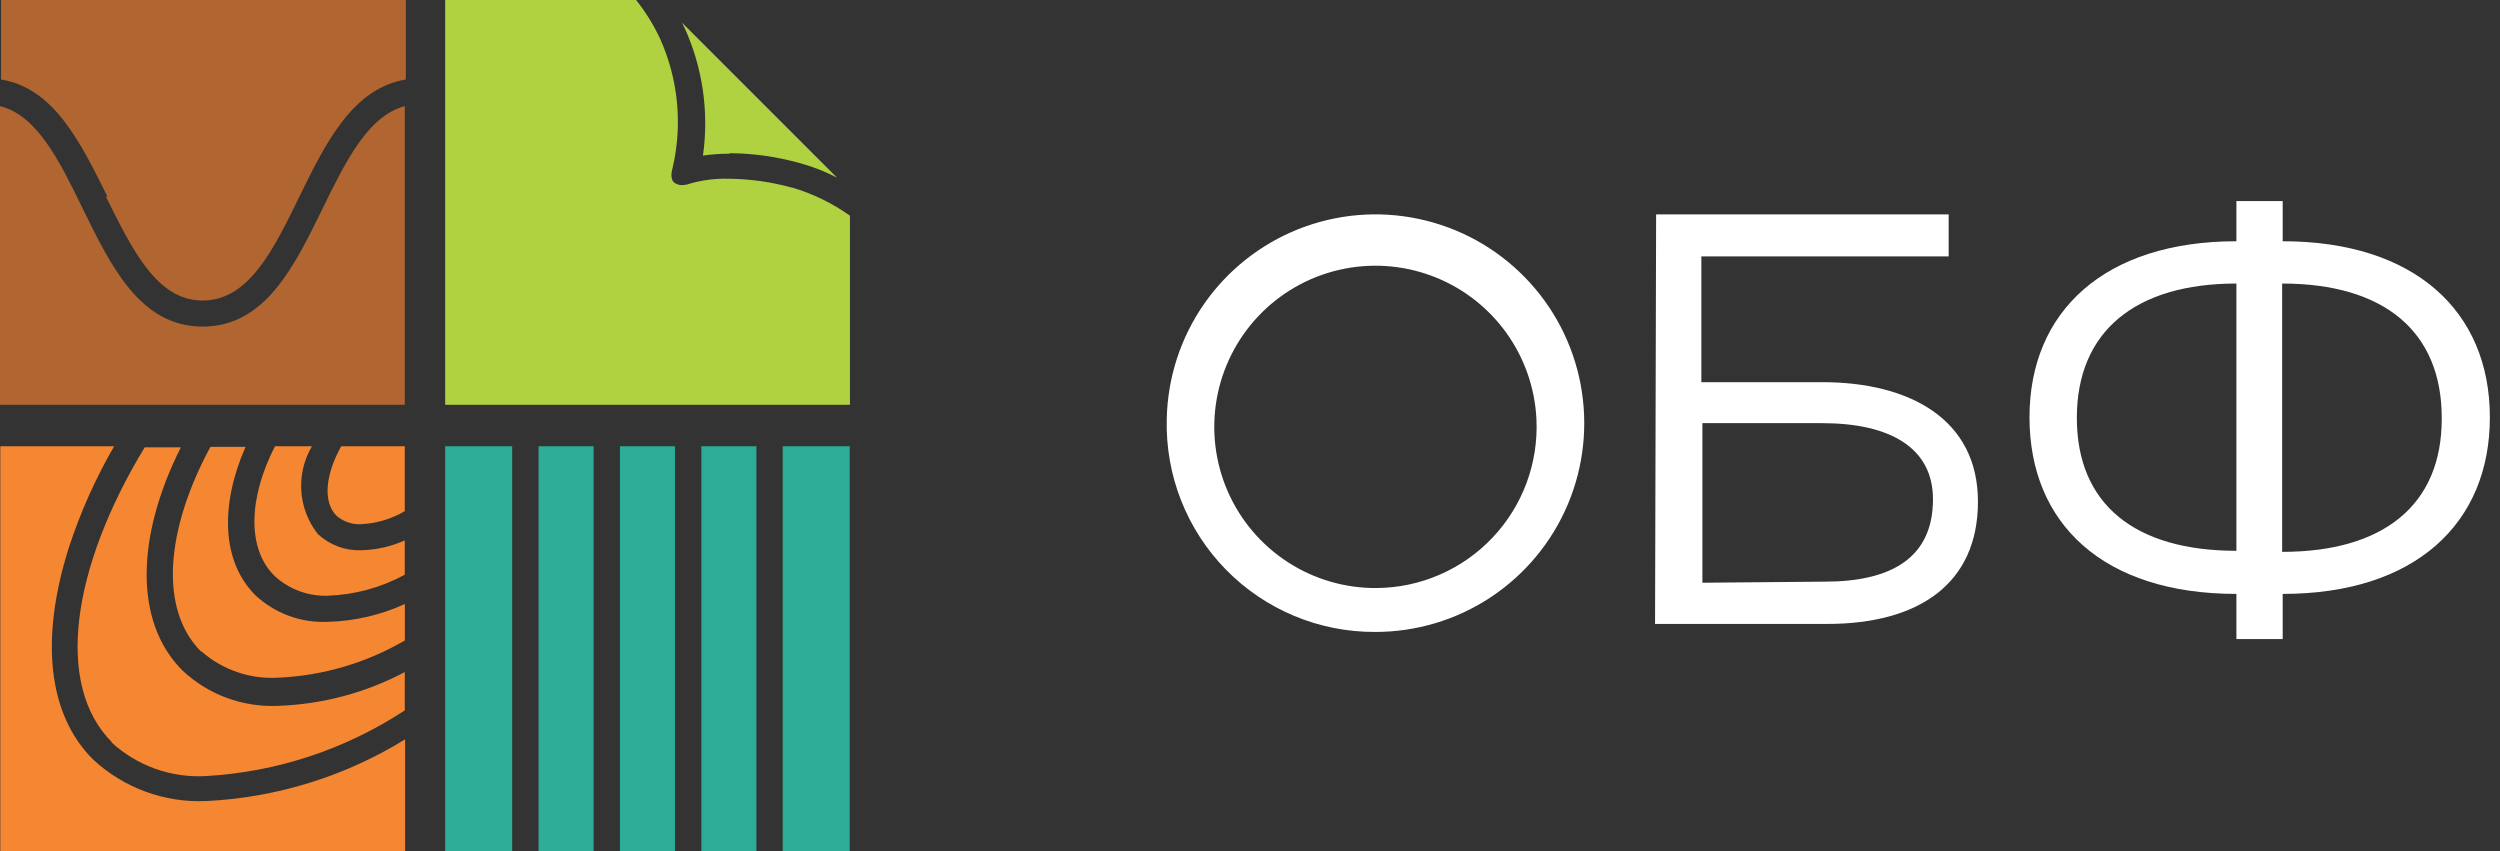 <svg width="94" height="32" viewBox="0 0 94 32" fill="none" xmlns="http://www.w3.org/2000/svg">
  <rect x="0" y="0" width="94" height="32" fill="#333333" stroke="none"/>
  <path d="M13.58 19.709C14.158 19.682 14.721 19.514 15.22 19.219V16.779H12.83C12.24 17.829 12.13 18.869 12.65 19.389C12.906 19.614 13.24 19.729 13.58 19.709Z" fill="#F58732"/>
  <path d="M12.319 22.399C13.334 22.365 14.327 22.095 15.219 21.609V20.319C14.703 20.551 14.145 20.677 13.579 20.689V20.689C13.281 20.7 12.983 20.651 12.703 20.547C12.424 20.442 12.167 20.283 11.949 20.079C11.584 19.615 11.368 19.052 11.329 18.463C11.29 17.875 11.429 17.288 11.729 16.779H10.339C9.339 18.729 9.279 20.649 10.339 21.669C10.885 22.165 11.603 22.427 12.339 22.399" fill="#F58732"/>
  <path d="M7.562 24.481C8.355 25.184 9.394 25.543 10.452 25.481C12.132 25.409 13.769 24.928 15.222 24.081V22.711C14.311 23.128 13.324 23.356 12.322 23.381V23.381C11.825 23.403 11.328 23.327 10.861 23.155C10.394 22.983 9.966 22.72 9.602 22.381C8.332 21.111 8.272 18.991 9.232 16.801H7.912C6.232 19.911 5.972 22.911 7.562 24.501" fill="#F58732"/>
  <path d="M4.19 27.91C4.668 28.35 5.23 28.689 5.841 28.907C6.453 29.125 7.102 29.218 7.75 29.18C10.414 29.027 12.99 28.175 15.22 26.71V25.27C13.747 26.049 12.116 26.484 10.45 26.54C9.794 26.569 9.137 26.466 8.521 26.238C7.904 26.01 7.34 25.66 6.86 25.21C5.03 23.38 5.12 20.16 6.8 16.82H5.44C2.69 21.36 2.05 25.75 4.21 27.91" fill="#F58732"/>
  <path d="M7.762 30.119C6.984 30.155 6.206 30.035 5.475 29.767C4.744 29.5 4.073 29.089 3.502 28.559C1.802 26.869 1.502 24.039 2.582 20.609C3.016 19.276 3.589 17.992 4.292 16.779H0.012V31.999H15.232V27.799C12.98 29.189 10.414 29.987 7.772 30.119" fill="#F58732"/>
  <path d="M29.758 7.05C28.986 6.838 28.189 6.727 27.388 6.72C26.891 6.707 26.396 6.772 25.918 6.91C25.832 6.943 25.74 6.959 25.648 6.96C25.544 6.964 25.442 6.932 25.358 6.87C25.158 6.72 25.288 6.33 25.288 6.32C25.672 4.682 25.503 2.962 24.808 1.43C24.567 0.921 24.269 0.441 23.918 0H16.738V15.22H31.958V8.11C31.295 7.638 30.558 7.28 29.778 7.05" fill="#B0D140"/>
  <path d="M27.441 5.76C28.326 5.766 29.208 5.891 30.061 6.13C30.549 6.261 31.022 6.445 31.471 6.68L28.641 3.85L25.641 0.85L25.741 1.05C26.423 2.551 26.662 4.217 26.431 5.85C26.762 5.801 27.096 5.778 27.431 5.78" fill="#B0D140"/>
  <path d="M22.32 16.779H20.25V31.999H22.32V16.779Z" fill="#2CAD97"/>
  <path d="M25.379 16.779H23.309V31.999H25.379V16.779Z" fill="#2CAD97"/>
  <path d="M28.441 16.779H26.371V31.999H28.441V16.779Z" fill="#2CAD97"/>
  <path d="M31.95 16.779H29.43V31.999H31.95V16.779Z" fill="#2CAD97"/>
  <path d="M19.258 16.779H16.738V31.999H19.258V16.779Z" fill="#2CAD97"/>
  <path d="M12.14 7.82C11.07 10.01 9.97 12.28 7.62 12.28C5.27 12.28 4.17 10.01 3.1 7.82C2.23 6.04 1.4 4.34 0 3.99V15.22H15.22V3.99C13.84 4.36 13.01 6.04 12.14 7.82" fill="#B16531"/>
  <path d="M3.979 7.39C4.979 9.39 5.889 11.3 7.619 11.3C9.349 11.3 10.279 9.4 11.259 7.39C12.239 5.38 13.259 3.32 15.259 2.99V-0.01H0.039V2.99C2.039 3.31 3.039 5.38 4.039 7.39" fill="#B16531"/>
  <path d="M43.87 15.761C43.899 14.214 44.385 12.71 45.266 11.439C46.148 10.167 47.385 9.185 48.823 8.614C50.261 8.043 51.835 7.91 53.348 8.232C54.862 8.553 56.246 9.314 57.328 10.42C58.41 11.525 59.142 12.926 59.43 14.446C59.719 15.966 59.552 17.537 58.951 18.962C58.35 20.387 57.34 21.603 56.05 22.457C54.76 23.311 53.247 23.764 51.7 23.761C50.656 23.765 49.622 23.56 48.659 23.157C47.696 22.754 46.823 22.163 46.093 21.416C45.363 20.671 44.79 19.785 44.408 18.814C44.026 17.842 43.843 16.804 43.87 15.761V15.761ZM57.77 15.761C57.713 14.573 57.308 13.429 56.606 12.47C55.904 11.512 54.935 10.78 53.821 10.368C52.706 9.955 51.495 9.879 50.338 10.15C49.18 10.42 48.128 11.025 47.312 11.889C46.496 12.753 45.952 13.837 45.747 15.008C45.543 16.179 45.687 17.384 46.162 18.473C46.637 19.563 47.422 20.488 48.419 21.135C49.416 21.782 50.581 22.121 51.77 22.11C52.585 22.103 53.391 21.932 54.139 21.605C54.887 21.279 55.561 20.806 56.121 20.213C56.682 19.62 57.116 18.92 57.4 18.155C57.683 17.39 57.809 16.575 57.77 15.761" fill="white"/>
  <path d="M62.27 8.061H73.27V9.641H63.971V14.37H68.52C71.8 14.37 74.371 15.761 74.371 18.861C74.371 21.961 72.13 23.46 68.7 23.46H62.23L62.27 8.061ZM68.611 21.87C71.091 21.87 72.68 20.991 72.68 18.77C72.68 16.84 71.07 15.911 68.52 15.911H64.01V21.911L68.611 21.87Z" fill="white"/>
  <path d="M84.089 22.331C79.089 22.331 76.309 19.691 76.309 15.691C76.309 11.691 79.149 9.071 84.089 9.071V7.561H85.829V9.071C90.779 9.071 93.619 11.691 93.619 15.691C93.619 19.691 90.799 22.331 85.829 22.331V24.03H84.089V22.331ZM84.089 10.661C80.289 10.661 78.089 12.46 78.089 15.71C78.089 18.96 80.269 20.71 84.089 20.71V10.661ZM91.809 15.71C91.809 12.46 89.639 10.661 85.809 10.661V20.75C89.619 20.75 91.809 18.991 91.809 15.751" fill="white"/>
  </svg>  